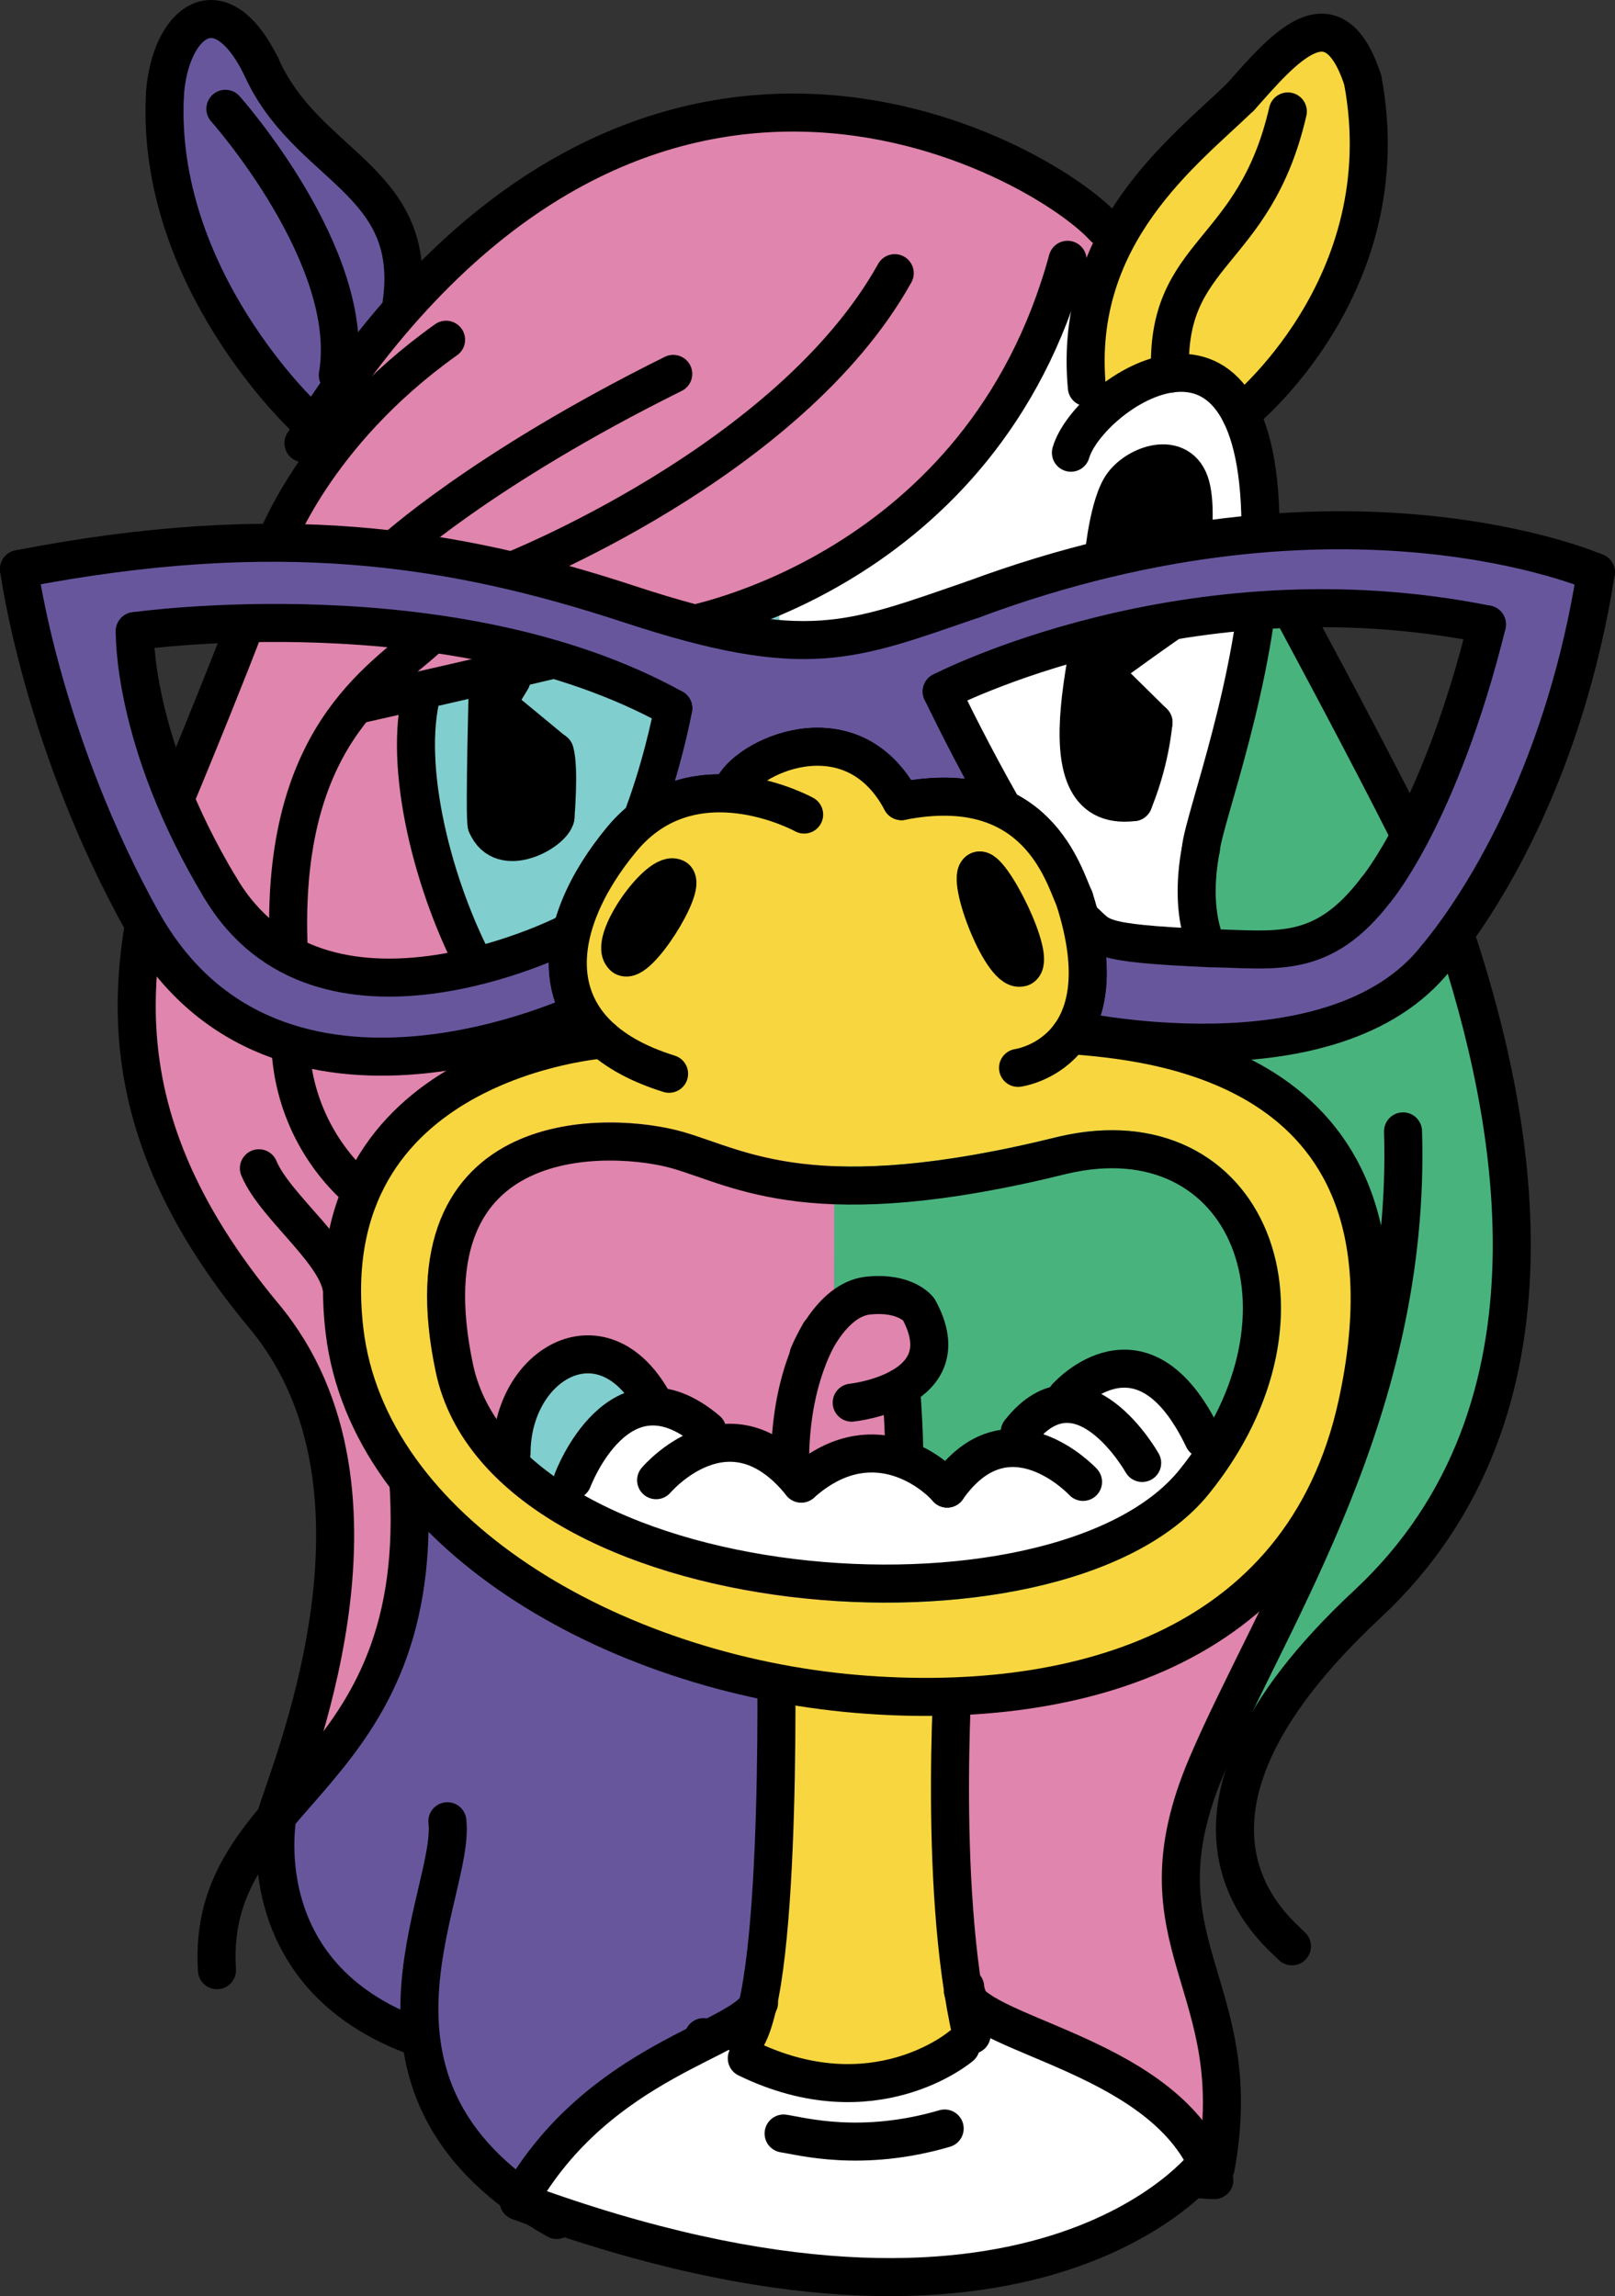 <svg id="n0101" xmlns="http://www.w3.org/2000/svg" viewBox="0 0 361 513.21"><rect x="0" y="0" width="361" height="513.21" fill="#333333" stroke="none"/><defs><style>.cls-1,.cls-9{fill:#68569d;}.cls-1,.cls-2,.cls-3,.cls-4,.cls-5,.cls-6,.cls-7{fill-rule:evenodd;}.cls-10,.cls-2{fill:#f8d63f;}.cls-3{fill:#e085ad;}.cls-4{fill:#fff;}.cls-6{fill:#81cece;}.cls-7{fill:#49b37e;}.cls-8{fill:none;stroke:#000;stroke-linecap:round;stroke-linejoin:round;stroke-width:8.5px;}</style></defs><title>01Poni</title><polygon class="cls-1" points="68.14 93.31 57.61 82.83 44.91 61.97 38.42 42.08 36.88 20.94 39.51 10.42 44.61 4.83 53.02 7.02 59.23 16.66 67.29 27.98 77.46 37.65 84.99 45.88 89.51 55.87 90.7 66.88 80.44 78.01 73.52 86.35 68.14 93.31"/><polygon class="cls-2" points="247.17 90.69 242.94 86.57 243.32 71.94 248.11 56.21 254.76 45.07 263.53 34.77 276.47 22.44 285.86 12.5 295.98 6.28 302.9 13.6 305.45 23.34 305.9 35.15 304.59 46.33 300.99 58.84 294.56 71.96 286.59 83.12 277.32 92.53 270.34 84.84 261.55 83.52 253.25 86.45 247.17 90.69"/><polygon class="cls-3" points="61.25 122.19 52.31 150.86 56.27 148.57 64.94 150.85 80.64 148.57 91.57 152.74 167.41 135.28 184.64 127.85 200.31 117.61 214.83 103.77 227.37 85.9 235.31 68.51 238.01 60.25 245.52 62.73 249.18 54.05 239.4 44.85 223.22 34.42 202.65 26.74 179.72 23.83 154.11 27.17 131.03 36.2 107.85 51.39 92.01 65.56 78.83 79.95 65.38 97.07 73.5 98.79 66.4 109.26 61.25 122.19"/><polygon class="cls-4" points="159.74 137.44 163.12 142.23 176 143.96 190.95 143.01 208.53 138.07 226.79 131.73 243.43 126.84 260.14 123.17 273.68 121.11 281.75 119.94 281.21 107.42 278.4 94.98 272.98 86.67 263.36 83.35 252.33 86.97 247.17 90.69 242.94 86.57 242.91 75.3 245.72 64.08 237.6 61.62 234.27 71.27 227.83 84.88 220.07 97.21 209.29 109.68 196.23 120.66 178.65 130.84 159.74 137.44"/><polygon class="cls-5" points="246.53 126.07 248.23 115.23 251.73 107.35 258.63 103.67 265.26 106.43 266.78 111.55 266.82 136.12 247.22 147.03 246.53 126.07"/><polygon class="cls-3" points="38.56 178.27 47 163.01 52.31 150.86 56.27 140.28 70.13 140.37 84.96 141.25 100.07 143.09 114.34 145.86 112.31 149.96 94.36 154.62 93.06 163.31 93.92 178.32 97.21 193.19 101.44 205.47 106.74 216.86 96.63 218.83 81.2 220.32 64.65 214.45 52.84 204.63 44.52 191.03 38.56 178.27"/><path class="cls-6" d="M123.29,231.56c1.09,1.07-10,2.78-10,2.78l-6.58-17.48-5.3-11.39-4.52-13.6-3.14-16-0.72-12.57,0.36-8.46,11.81-3.32,13.82-4.5L132.23,144l10.85-1.5L174.23,131v68.08l-31.15,17.81-7.85,10.69-5.94,4h-6Z" transform="translate(0 0)"/><polygon class="cls-5" points="109.09 150.85 108.85 160.5 108.64 172.31 108.63 182.07 112.06 187.77 118.33 187.45 124.16 182.66 124.52 175.33 123.97 168.03 116.74 162.06 109.09 150.85"/><polygon class="cls-4" points="210.5 155.57 212.31 164.42 216.66 173.14 223.24 180.13 232.6 186.98 238.3 196.24 243.83 205.67 251.78 210.31 261.86 212.3 270.5 212.94 267.55 201.53 268.44 189.69 272.65 173.97 276.51 160.39 279.44 147.73 281.05 137.47 267.02 138.98 247.22 147.03 231.85 147.1 219.45 151.59 210.5 155.57"/><polygon class="cls-5" points="246.22 150.04 252.03 155.76 257.84 161.47 256.62 168.84 253.34 179.29 245.35 178.72 240.81 173.99 240.18 166.09 241.92 155.86 246.22 150.04"/><path class="cls-7" d="M269,241.56l-1.5-41.31L269.17,186,274,169.52l4-15.46s1.9-16.51,3.08-16.59S292,137,292,137l4.87,9.47,5.56,11.09,5.39,11.18,8.21,17.5,12.62,33.35-12.62,11-11.37,3.78h-15.8Z" transform="translate(0 0)"/><polygon class="cls-3" points="109.09 212.94 97.21 193.19 87.49 181.95 80.64 187.77 69.99 185.74 57.88 185.44 43.23 178.46 32.22 217.69 32.21 235.48 35.83 255.62 44.71 274.3 55.2 289.37 67.09 306.78 73.3 326.2 74.59 349.34 72.03 369.76 66.82 390.36 63.93 399.25 68.27 398.64 76.57 388.36 83.44 377.16 88.34 364.59 90.97 351.03 92 331.56 85.48 322.06 79.04 307.18 76.47 289.51 78.56 272.25 86.09 256.8 117.08 247.06 109.09 212.94"/><polygon class="cls-1" points="92 331.56 80.08 312.78 116.47 307.81 129.29 328.06 139.23 338.56 150.5 335.06 164.29 339.74 176.08 342.74 195.66 381.12 197.36 408.22 196.53 426.19 195 440.79 192.66 471.12 159.66 472.62 146.66 475.12 134.73 484.47 124.43 496.21 117.59 493.64 104.59 478.01 99.2 470.93 94.91 466.68 92.67 455.37 82.65 451.64 73.01 445.98 64.5 432.66 61.23 418.95 61.57 406.39 68.64 398.22 76.57 388.36 83.44 377.16 88.34 364.59 90.97 351.03 91.48 341.29 92 331.56"/><polygon class="cls-3" points="210.5 360.06 220.75 352.06 235.36 344.99 249.01 342.06 260.57 334.56 289.38 282.62 298.78 315.04 292.17 347.47 287.81 356.87 282.69 367.43 276.4 380.22 270.65 392.55 265.79 407.04 265.11 423.16 269.44 439.9 270.06 453.64 272.32 463.1 273.11 471.62 271.25 471.01 274.42 474.74 274.74 473.12 274.42 477.97 271.44 487.31 231.18 472.81 219.37 473.72 180.5 471.67 187.53 428.03 186.48 416.26 185.97 401.05 185.94 365.29 210.5 360.06"/><polygon class="cls-3" points="185.94 365.29 129.29 353.96 77.42 310.56 73.8 250.34 187.08 250.34 185.94 365.29"/><polygon class="cls-7" points="265.55 353.96 186.3 365.29 186.5 250.34 299.79 250.34 319.23 310.43 265.55 353.96"/><polygon class="cls-7" points="269.63 238.69 269.73 233.97 282.61 233.33 295.82 230.25 310.75 223.64 324.22 211.05 328.62 219.56 332.45 234.13 335.84 251.74 337.69 269.66 337.62 287.67 335.32 305 330.1 322.73 323.66 336.06 312.74 351.25 299.58 364.47 289.26 376.36 280.58 390.42 273.24 387 276.4 380.22 281.9 369.04 287.81 356.87 294.99 341.06 300.83 326.36 302.87 315.43 307.03 298.81 308.73 282.1 302.67 266.47 293.72 254.17 220.75 352.06 269.63 238.69"/><path class="cls-8" d="M246.7,50.78c-13.5-15-105.85-69.34-178.87,48.28" transform="translate(0 0)"/><path class="cls-8" d="M50.38,24.32S80,57.57,75.51,83.88" transform="translate(0 0)"/><path class="cls-8" d="M58.31,14.69c10,22.83,35.4,25.21,31.45,53.15" transform="translate(0 0)"/><path class="cls-8" d="M68.14,93.31S34.63,62.19,36.88,20.94" transform="translate(0 0)"/><path class="cls-8" d="M153.53,139.79s66-11.6,85.1-81.72" transform="translate(0 0)"/><path class="cls-8" d="M239.38,101.19c3.75-13.12,43.12-40.5,42.37,18.75" transform="translate(0 0)"/><path class="cls-8" d="M261.55,83.52c-1.12-27.75,18.82-26,26.32-58.61" transform="translate(0 0)"/><path class="cls-8" d="M277.32,92.53s35.93-28.46,27.3-74.59" transform="translate(0 0)"/><path class="cls-8" d="M242.94,86.57c-3.15-34.33,21.94-52.88,34.31-64.87" transform="translate(0 0)"/><path class="cls-8" d="M61.25,122.19S70,97.07,99.71,75.94" transform="translate(0 0)"/><path class="cls-8" d="M113.32,128.06s63.06-24.61,86.68-67" transform="translate(0 0)"/><path class="cls-8" d="M87.49,123.43s19.89-18.49,63-39.86" transform="translate(0 0)"/><path class="cls-8" d="M95.75,142.46c-10.31,9.56-34,22.21-31.1,72" transform="translate(0 0)"/><path class="cls-8" d="M38.93,179.14s15.76-37.64,22.33-57" transform="translate(0 0)"/><path class="cls-8" d="M80.64,157.35s64.76-14.54,72.89-17.56" transform="translate(0 0)"/><path class="cls-8" d="M94.37,154.62c-4.5,16.69,2.54,44,12.37,62.24" transform="translate(0 0)"/><path class="cls-8" d="M284.23,128.06s38.63,70.94,41.22,81.33" transform="translate(0 0)"/><path class="cls-8" d="M325.45,209.38c12.56,38.07,27.19,105.37-19.79,149.16-52.53,48.94-19.76,73.35-16.87,76.5" transform="translate(0 0)"/><path class="cls-8" d="M282.06,122.19c-1,29.69-13,60.83-13.62,67.5" transform="translate(0 0)"/><path class="cls-8" d="M270.5,212.94s-5.06-7.5-2.06-23.25" transform="translate(0 0)"/><path class="cls-8" d="M313.62,252.88c1.87,61.88-29.39,107.75-43.87,141.75-17,39.94,9.55,48.59,2,89.84" transform="translate(0 0)"/><path class="cls-8" d="M157.26,455.33s-4,13.3-14.18,22.64-20.44,11.82-18.65,18.24C73.34,467.4,101.92,423.58,100,407.08" transform="translate(0 0)"/><path class="cls-8" d="M48.5,440.38C45.87,399.5,96.11,398.94,91.24,330.6" transform="translate(0 0)"/><path class="cls-8" d="M57.87,261.13c3.75,9,19,19.76,18.6,28.38" transform="translate(0 0)"/><path class="cls-8" d="M62.12,405.35s-7.43,36.11,31.19,50" transform="translate(0 0)"/><path class="cls-8" d="M38.93,179.14c-9.27,32.14-19.19,67.91,20.07,115,32.81,39.33,5.14,102.65,2.57,112.26" transform="translate(0 0)"/><path class="cls-8" d="M64.94,234.34a45.56,45.56,0,0,0,15.7,32" transform="translate(0 0)"/><path class="cls-8" d="M246.53,126.07s0.91-11.75,3.91-17,13.5-9,15.75-.37-2.24,28.77-2.24,28.77" transform="translate(0 0)"/><path class="cls-8" d="M246.53,126.07c-0.37,12.56-15.68,56,6.82,53.22" transform="translate(0 0)"/><path class="cls-8" d="M254.78,141.09c16-7.18,15-8.45-8.56,8.94l11.62,11.44" transform="translate(0 0)"/><path class="cls-8" d="M253.34,179.29a65.65,65.65,0,0,0,4.5-17.81" transform="translate(0 0)"/><path class="cls-8" d="M109.09,150.85s-0.87,31.81-.31,33.5" transform="translate(0 0)"/><path class="cls-8" d="M124.16,182.66c-0.56,3.19-12,9.75-15.37,1.69" transform="translate(0 0)"/><line class="cls-8" x1="111.03" y1="157.35" x2="123.97" y2="168.04"/><path class="cls-8" d="M124.16,182.66S125.1,171.6,124,168" transform="translate(0 0)"/><line class="cls-8" x1="111.03" y1="157.35" x2="114.34" y2="151.89"/><path class="cls-8" d="M36.88,20.94C38,5.19,48.93-4.06,58.31,14.69" transform="translate(0 0)"/><path class="cls-8" d="M304.63,17.94c-6.75-20.62-18-6.72-27.37,3.75" transform="translate(0 0)"/><path class="cls-8" d="M186.12,405.35s7.82,48.29-6.36,60.29S151,469.78,143.08,478" transform="translate(0 0)"/><path class="cls-8" d="M176.63,468s37.18-3.78,58.72,5.08" transform="translate(0 0)"/><path class="cls-8" d="M215.75,444.16c-0.23,2,7.38,20.48,22.6,31.81s33.09,11.33,33.09,11.33" transform="translate(0 0)"/><path class="cls-1" d="M134.53,206.26c0.67,1.31,15.22-38.14,15.22-38.14l0.75-9.8-12.27-5.89L122.45,147l-24.16-5.14-24.35-2.31-24.3,0-19.51,1.58,1.18,11.7,3.4,13.79,4.22,11.58L44.52,190l9.11,14.55,11,8.88,13.64,4.42,16.3,0.21,12.14-2.21,13.12-4,6.27-3L130.37,226l-13.95,5.2-17.14,3.89-16.89,1-19-3.29-15.58-8.15L36.47,213.18l-9.64-16.7-8.69-19.54L11.69,158.6,7,141.18l-2.7-14,11.69-2.08,15-2.06,19.29-1.52H71l19,1.77,21.13,3.52,19.48,5.06,18.15,5.68,14.43,3.67,16.23,1.83,14.27-1.8,18.57-5.46,19.06-6.38,18.47-5,24-4.35,27.18-1.58L324,120l18.73,3.46,14.06,4.44-3.12,16-4.26,15.48-5.84,16L338,187.53l-9.85,17L319,216.44l-11.92,8.93L290.69,231l-17.79,2-13.55-.26-19.59-3.52,2.82-7.18,0.43-8.89-1.24-7.71,11.58,4.3,11.44,1.74,15.42,0.71,14.87-2.51,10.06-7.89,8.6-12.64,7.07-14.35,6-16,3.73-12.35,1.82-7-15.79-2.46-19.11-1.16-21.11.92-21.58,3.23-22.92,6-14.05,5.16-7.3,3.31,1.81,8.86,4.35,8.71,25.13,33.34-5.45,13v14.83l-41.6-63.75-8.83-3.7-7.94.26-8.54,3.33-17.79,35.31-9.6.42Z" transform="translate(0 0)"/><polygon class="cls-9" points="227.23 205.52 241.79 205.48 251.23 218.51 247.17 231.5 227.23 223.05 227.23 205.52"/><polygon class="cls-9" points="119.73 221.06 134.47 198.82 145.23 194.56 154.73 194.56 146.54 214.1 130.37 226.02 119.73 221.06"/><path class="cls-8" d="M4.25,127.19C61.88,116,101,122,140.75,135.07s49.5,8.25,76.87-1.12" transform="translate(0 0)"/><path class="cls-8" d="M356.75,127.94s-56.25-24.75-139.12,6" transform="translate(0 0)"/><path class="cls-8" d="M30.13,141.07S101,130.94,150.5,158.32" transform="translate(0 0)"/><path class="cls-8" d="M30.13,141.07s-0.75,24.38,19.12,57.38" transform="translate(0 0)"/><path class="cls-8" d="M210.5,154.57s54.75-28.5,121.87-15" transform="translate(0 0)"/><path class="cls-8" d="M307.63,198.82s14.25-16.87,24.75-59.25" transform="translate(0 0)"/><path class="cls-8" d="M270.5,211.94c14.9,0.29,25.12,2.63,37.12-13.12" transform="translate(0 0)"/><path class="cls-8" d="M210.5,154.57s19.63,41.16,31.28,50.91c4.61,3.86,2.14,5.34,28.72,6.46" transform="translate(0 0)"/><path class="cls-8" d="M150.5,158.32s-7.27,40.13-24.37,50.63c0,0-54.37,27.38-76.87-10.5" transform="translate(0 0)"/><path class="cls-8" d="M32.28,206.79c30,51.94,98.09,19.23,98.09,19.23s16.36-7,24.84-24.41C162.33,187,167.91,167,182.67,167c17.33,0,19.62,16.08,32.79,38.49,10.91,18.55,15.46,23.15,23.73,24.58,0,0,58.78,13.24,81.84-16" transform="translate(0 0)"/><path class="cls-8" d="M4.25,127.19s5,38.53,28,79.59" transform="translate(0 0)"/><path class="cls-8" d="M321,214.1c11.91-14.34,29.06-43.87,35.72-86.16" transform="translate(0 0)"/><path class="cls-4" d="M167,455.21l7.94,4.1,10,2.16h12.54l10.9-2.51,7.87-3.54,2.56-6.27,8.25,3.38,11.8,4.09,11.48,5.3,9.47,7.26,6.15,8.89,3.82,5.3-11.13,8.22L243.92,499l-18.78,5.76-19.21,2.7H184.16l-22.44-2.78L143,500.54l-16-4.73L116.57,491l6.77-9.81L133.9,471l12-8.62s10.27-5.55,11.13-6,7.41-3.92,7.41-3.92Z" transform="translate(0 0)"/><polygon class="cls-2" points="173.17 361.86 173.54 377.16 173.5 390.47 172.97 421.32 171.79 437.6 169.67 452.19 167.12 459.58 174.96 463.86 187.91 466.29 204.21 464.75 217.18 459.38 214.41 444.07 213.03 430.8 212.47 416.6 212.54 385.79 213.17 366.36 173.17 361.86"/><path class="cls-8" d="M213.43,367.66s-4.13,53,3.75,87.17" transform="translate(0 0)"/><path class="cls-8" d="M173.41,363.75s1.78,79.45-6.85,92.2" transform="translate(0 0)"/><path class="cls-8" d="M214.77,457.39s-19.34,16.56-47.84,2.68" transform="translate(0 0)"/><path class="cls-8" d="M175.16,476.88c4,0.59,17.36,4.34,36-1.12" transform="translate(0 0)"/><path class="cls-8" d="M215.21,444.85c2,10,42.92,13.79,54.54,38.54" transform="translate(0 0)"/><path class="cls-8" d="M169.67,447.64c-3.11,8.31-35.74,12.44-53.74,44.31" transform="translate(0 0)"/><path class="cls-8" d="M269.76,483.38S231.81,534.71,115.93,492" transform="translate(0 0)"/><polygon class="cls-3" points="176.69 328.05 177.37 316.54 179.68 305.36 183.66 295.65 191.92 294.55 201.26 288.96 205.38 292.71 207.72 300.83 204.84 307.45 200.32 310.63 201.75 318.79 201.96 327.51 194.44 327.68 184.14 332.89 176.69 328.05"/><path class="cls-8" d="M190.38,313.52s24.94-2.62,15-20.81c0,0-2.83-4-11.33-3.12s-13.33,13.33-13.33,13.33" transform="translate(0 0)"/><path class="cls-8" d="M201.4,310.06s1.08,13.63.57,17.45" transform="translate(0 0)"/><path class="cls-8" d="M176.69,328.05s-1.13-16.31,6.53-30.13" transform="translate(0 0)"/><path class="cls-4" d="M123.89,335.16l4-6.74,4.18-9,5.23-4.65,9.22-.5,6.68,3.41,3.89,5.87,6-1.11,8.71,2.53,7.23,6.58,6.37-4.41,8.95-1.95,8.74,1.4s9.47,6.92,8.6,6.05,6.87-6.78,6.87-6.78l7.74-2.26,2.84-6.32,6.23-2.18,2.94-2.87,4.8-3.88,7.08-4.77,8.3,7.8,3.87,7,7.67,8.61L263.91,336,251.79,343l-21,7.45-19.3,2.93-24.4.2-23.39-3.11-18.73-5.18-12.06-5.07Z" transform="translate(0 0)"/><polygon class="cls-6" points="110.51 323.6 116.66 318.48 118.98 310.85 125.27 304.47 133.15 302.71 140.33 306.03 145.56 314.04 137.32 314.81 132.08 319.46 127.91 328.41 123.59 334.96 116.51 329.63 110.51 323.6"/><path class="cls-8" d="M163.63,176.63c2.62-7.31,26.62-18.75,37.87,2.44" transform="translate(0 0)"/><path class="cls-8" d="M240.13,200.82c-2.34-4.87-8.25-27.75-38.62-21.75" transform="translate(0 0)"/><path class="cls-8" d="M227.56,238.69s23.81-3.19,12.56-37.87" transform="translate(0 0)"/><path class="cls-8" d="M179.75,182.07s-24.75-13.69-40.69,5.44-19.69,43.13,10.5,52.5" transform="translate(0 0)"/><path class="cls-10" d="M302.67,266.73l-9-12.3-15-11.13-10.64-5-16.5-5-11.83-2.82,2.82-7.18,0.43-8.89-0.55-10.23-6.26-11.86-8.91-9.78-13.11-4.36-12.7.86-6.77-8.23-12.8-3.57-11.42,2.83-8.42,7.24L147.5,179,136,191.52l-7.16,13.42-1.6,14,5.2,11-14.2,5.84L101.89,243l-11.62,9.66-8.9,12.29L77,280.36l0.79,18.24,3.39,14.89L92,331.81l8.72,9.46,14,11L129.44,361l21.23,9,18.69,5.34,40,3.91,17.56-1.5,16-3.57,17.29-7.07,16.3-11.22,13-14.31,11.46-21,7.42-18.4,0.39-19.78Zm-32.48,67.21c-12.3,15.2-39.28,24.28-72.16,24.28h0c-23.09,0-45.67-4.45-63.6-12.53-20.81-9.37-33.61-22.86-37-39-3.91-18.51-1.9-32.81,6-42.51,8.91-11,22.86-13.29,33-13.29A60.57,60.57,0,0,1,152.61,253c2,0.58,4.06,1.29,6.21,2,7.35,2.55,16.5,5.73,31.76,5.73,12.89,0,28-2.19,46.08-6.69,20.47-4.78,37.7,2.76,45.5,19.1C290.67,291,286.08,314.29,270.19,333.94Z" transform="translate(0 0)"/><path class="cls-8" d="M134.81,232.33S69.92,237,77,297.38c5.25,44.81,59.52,76.69,114.73,81.27,46.3,3.84,99.42-8.53,111.67-64.87,16.6-76.4-46.39-81-64.21-82.43" transform="translate(0 0)"/><path class="cls-8" d="M146.66,330.85s16.31-19.31,32.44.75" transform="translate(0 0)"/><path class="cls-8" d="M211.72,332.73c-3.52-4.05-17.25-14.81-32.62-1.12" transform="translate(0 0)"/><path class="cls-8" d="M242.09,331.23s-16.69-18-30.37,1.5" transform="translate(0 0)"/><path class="cls-8" d="M255.31,327s-13.69-24.33-27.37-6.94" transform="translate(0 0)"/><path class="cls-8" d="M238.35,312.28s17-19.29,30.65,9.32" transform="translate(0 0)"/><path class="cls-8" d="M128,330.85s10.37-27.85,30.1-11.14" transform="translate(0 0)"/><path class="cls-8" d="M114.34,324.87c0-20.31,21-32.35,32.2-10.56" transform="translate(0 0)"/><path class="cls-8" d="M151.06,196.32c2.53,1.88-8.62,19.69-11.62,17.53" transform="translate(0 0)"/><path class="cls-8" d="M151.06,196.32c-3.47-2.44-15.66,14.53-11.62,17.53" transform="translate(0 0)"/><path class="cls-8" d="M218.75,194.63c-3.09,1.22,5.44,23.63,9.66,21.56" transform="translate(0 0)"/><path class="cls-8" d="M218.75,194.63c2.53-1.5,13.22,19.88,9.66,21.56" transform="translate(0 0)"/><path class="cls-8" d="M163.63,176.63c2.62-7.31,26.62-18.75,37.87,2.44" transform="translate(0 0)"/><path class="cls-8" d="M240.13,200.82c-2.34-4.87-8.25-27.75-38.62-21.75" transform="translate(0 0)"/><path class="cls-8" d="M227.56,238.69s23.81-3.19,12.56-37.87" transform="translate(0 0)"/><path class="cls-8" d="M179.75,182.07s-24.75-13.69-40.69,5.44-19.69,43.13,10.5,52.5" transform="translate(0 0)"/><path class="cls-8" d="M237.69,258.19c-55.87,13.88-72.22,2.91-86.25-1.12s-61.64-6.94-49.87,48.75c11.25,53.27,134.76,63.2,165.32,25.44s12-82.68-29.19-73.07" transform="translate(0 0)"/></svg>